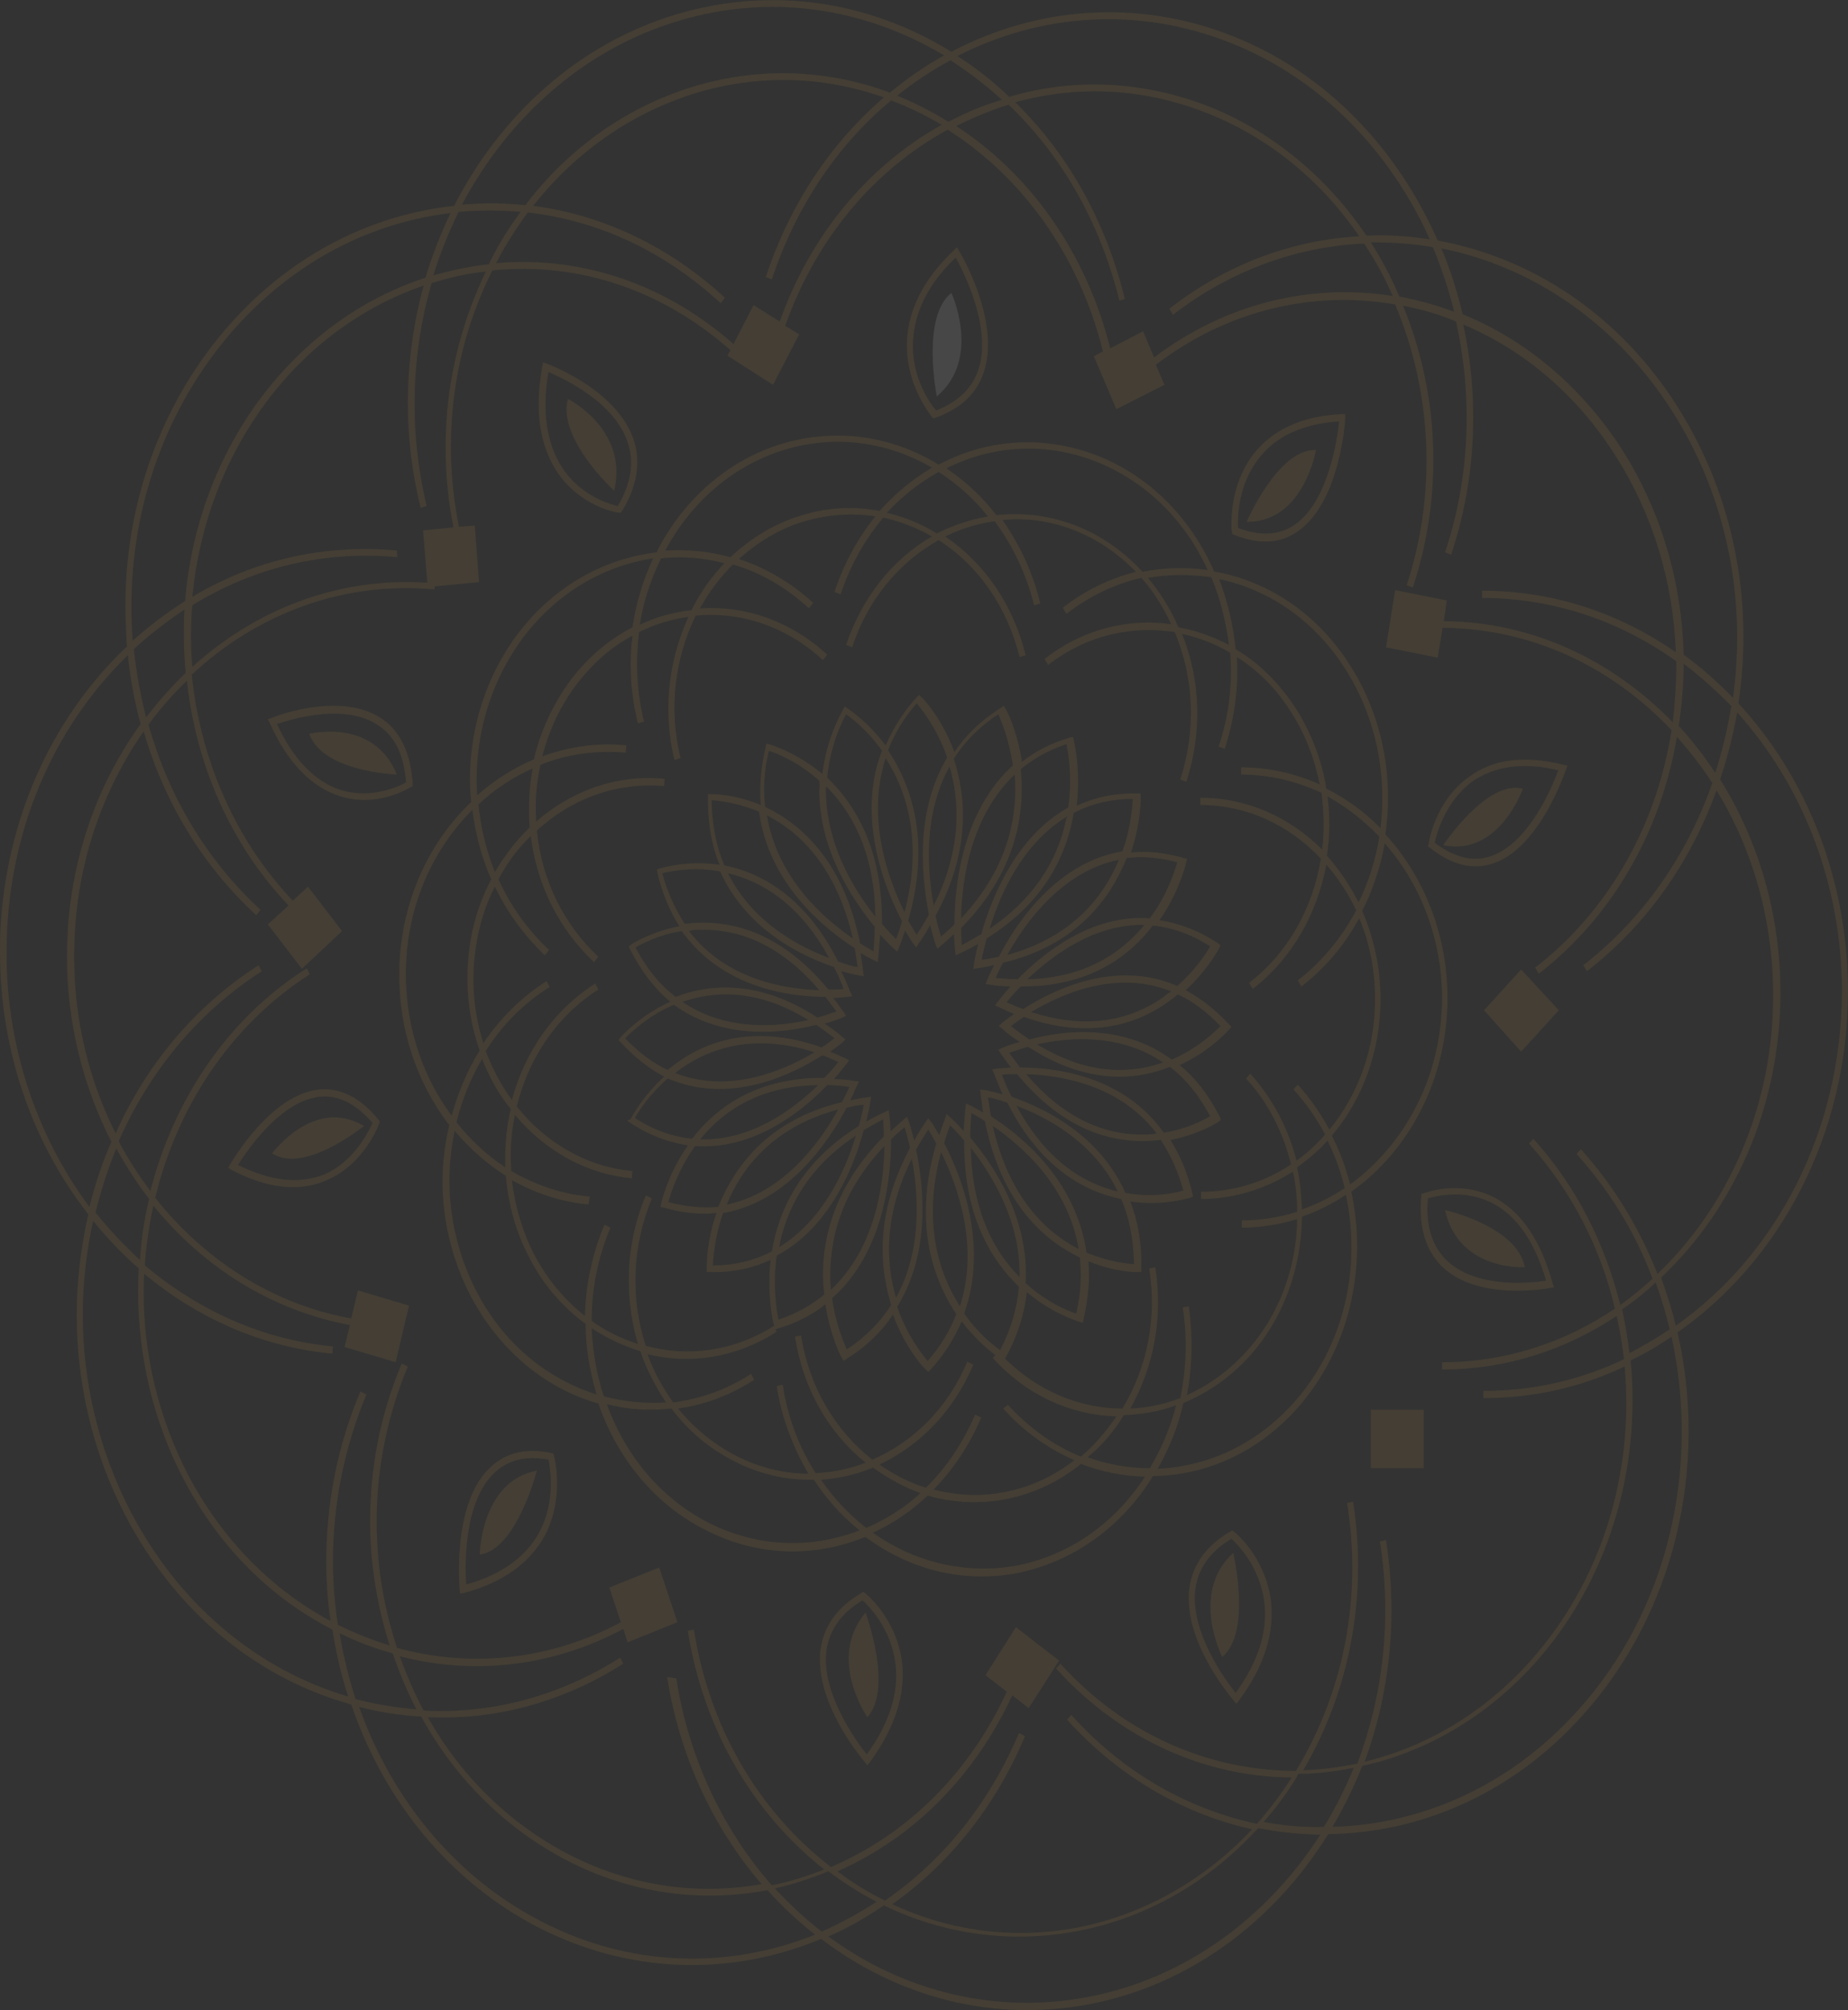 <?xml version="1.0" encoding="utf-8"?>
<!-- Generator: Adobe Illustrator 25.2.0, SVG Export Plug-In . SVG Version: 6.00 Build 0)  -->
<svg version="1.1" id="Layer_1" xmlns="http://www.w3.org/2000/svg" xmlns:xlink="http://www.w3.org/1999/xlink" x="0px" y="0px"
	 viewBox="0 0 303.6 330.1" style="enable-background:new 0 0 303.6 330.1;" xml:space="preserve">
<rect x="0" y="0" width="303.6" height="330.1" fill="#333333" stroke="none"/>
<style type="text/css">
	.st0{opacity:0.1;}
	.st1{fill:#E3A140;}
	.st2{fill:#FFFFFF;}
</style>
<g class="st0">
	<path class="st1" d="M189.3,242.6c0-0.1,0.1-0.2,0.1-0.2c8.9-0.1,17.3-4,23.6-11c8.7-9.7,11.7-23.3,9-35.7
		c9.5-6.7,15.8-18.5,15.8-31.8c0-10.5-3.9-20-10.2-26.9c1.4-9.7-0.6-19.5-5.7-27.6c-5.2-8.3-13.1-13.8-22.1-15.5c-0.1,0-0.2,0-0.3,0
		c-3.9-8.9-10.6-15.6-19-19c-8.6-3.4-17.9-3-26.1,1.3c-0.1,0-0.2,0.1-0.2,0.1c-7.8-4.8-16.8-6-25.5-3.5c-8.8,2.6-16.2,8.9-20.7,17.6
		c0,0.1-0.1,0.2-0.1,0.3c-8.5,1-16.7,5.4-22.7,13.2c-5.4,7.1-8,15.7-8,24.2c0,1.2,0.1,2.4,0.2,3.6c-6.8,6.5-10.9,15.4-11.7,25.2
		c-0.1,1.1-0.1,2.2-0.1,3.4c0,8.8,2.8,17.3,8,24.2c0.1,0.1,0.1,0.1,0.2,0.2c-0.7,3.1-1.1,6.2-1.1,9.3c0,6.5,1.6,13,4.6,18.8
		c4.6,8.7,11.9,15,20.7,17.6c0.1,0,0.2,0,0.3,0.1c3.2,9.2,9.4,16.6,17.5,20.7c8.3,4.3,17.5,4.7,26.1,1.3c0.1,0,0.2-0.1,0.3-0.1
		c7.1,5.3,16,7.7,25.1,5.9C176.3,256.4,184.1,250.9,189.3,242.6z M164.8,231.3c3.4,3.8,7.4,6.6,11.7,8.5c-3.4,2.6-7.2,4.4-11.4,5.2
		c-3.9,0.8-7.9,0.6-11.7-0.4c3.2-3.3,5.9-7.3,7.8-11.8l-1-0.5c-2,4.6-4.7,8.7-8.1,12c-2.6-0.8-5.2-2.1-7.6-3.8
		c6.8-3.2,12.3-9,15.4-16.4l-1-0.5c-3.2,7.7-8.9,13.2-15.6,16.1c-6.2-4.9-10.4-12.1-11.7-20.4l-1,0.2c1.3,8.4,5.4,15.7,11.6,20.7
		c-2.6,1-5.4,1.6-8.2,1.7c-2.7-4.2-4.6-9.1-5.4-14.5l-1,0.2c0.8,5.3,2.7,10.1,5.2,14.4c-4,0-8.1-1-12-3c-3.6-1.9-6.8-4.5-9.4-7.7
		c4.4-0.6,8.6-2.2,12.5-4.7l-0.5-1c-4,2.6-8.3,4.1-12.8,4.7c-1.7-2.4-3.2-5-4.2-7.9c7,1.7,14.5,0.6,21.2-3.7l-0.2-0.4l0.3-0.1
		c3.1-0.9,5.8-2.3,7.9-4c0.8,5.2,2.6,8.7,2.7,8.8l0.3,0.5l0.4-0.3c3.4-2.1,5.9-4.6,7.7-7.3c2.1,5.7,5.3,9,5.4,9l0.4,0.4l0.4-0.4
		c2.3-2.5,3.9-5.2,5.1-7.9c2.2,2.9,4.4,4.7,5.5,5.5l-0.4,0.5c5.6,6.2,12.9,9.4,20.3,9.6c-1.7,2.5-3.6,4.7-5.8,6.6
		c-4.5-1.8-8.5-4.7-12-8.5L164.8,231.3z M151.2,245.2c-2.6,2.4-5.6,4.3-8.9,5.7c-2.8-2.2-5.3-4.8-7.4-7.9c2.8-0.2,5.6-0.8,8.3-1.9
		c0.1,0,0.1-0.1,0.2-0.1C145.9,242.8,148.5,244.2,151.2,245.2z M99.2,229.3c-1.2-3.6-1.8-7.3-2-11.2c2.5,1.7,5.2,2.9,8,3.8
		c1,3,2.5,5.8,4.2,8.4C106,230.5,102.6,230.2,99.2,229.3z M96.9,196.5c-4.6-0.4-8.9-1.9-12.9-4.2c0-0.7-0.1-1.4-0.1-2.2
		c0-2.4,0.2-4.7,0.7-7c4.9,5.8,11.6,9.7,19.2,10.4l0.1-1.2c-7.6-0.7-14.3-4.7-19-10.6c1.9-7.8,6.5-14.8,13.4-19.2l-0.5-1
		c-6.9,4.4-11.6,11.3-13.7,19.1c-1.8-2.4-3.2-5.1-4.3-8c2.7-4.3,6.3-7.9,10.5-10.5l-0.5-1c-4.1,2.6-7.6,6.1-10.4,10.2
		c-1.3-4.2-1.9-8.7-1.5-13.4c0.4-4.5,1.5-8.6,3.4-12.3c2,4.2,4.8,8,8.2,11.3l0.7-0.9c-3.5-3.3-6.3-7.2-8.3-11.6
		c1.4-2.7,3.2-5.1,5.3-7.1c1,8.1,4.7,15.4,10.4,20.7l0.7-0.9c-5.7-5.3-9.3-12.6-10.1-20.7c5.6-5.2,13.1-8,20.9-7.3l0.1-1.2
		c-7.9-0.8-15.4,2-21.1,7c-0.2-3.2,0-6.3,0.7-9.3c4.4-1.8,9.2-2.4,14-2l0.1-1.2c-4.7-0.5-9.4,0.2-13.8,1.8c1.1-4.3,3-8.4,5.7-11.9
		c2.6-3.4,5.7-6.1,9.1-7.9c-0.2,1.5-0.3,3.1-0.3,4.6c0,3.3,0.4,6.6,1.2,9.8l1-0.3c-1.2-4.9-1.4-9.9-0.8-14.7
		c2.6-1.3,5.3-2.1,8.1-2.5c-2.1,4.6-3.3,9.7-3.3,15c0,2.8,0.3,5.7,1,8.5l1-0.3c-2-8.2-0.9-16.5,2.5-23.4c7.3-0.7,14.8,1.7,20.9,7.3
		l0.7-0.9c-6.1-5.6-13.6-8.1-20.9-7.6c1.5-2.7,3.3-5.1,5.4-7.2c4.5,1.3,8.7,3.7,12.5,7.2l0.7-0.9c-3.7-3.4-7.9-5.8-12.2-7.2
		c3.1-2.8,6.7-5,10.8-6.2c3.8-1.1,7.7-1.4,11.6-0.8c-2.9,3.6-5.2,7.8-6.7,12.4l1,0.4c1.6-4.8,4-9,7-12.6c2.7,0.6,5.4,1.6,8,3.1
		c-6.6,3.8-11.5,10.1-14.1,17.8l1,0.4c2.5-7.7,7.6-13.9,14.2-17.6c6.6,4.2,11.3,11.1,13.3,19.2l1-0.3c-2-8.2-6.7-15.1-13.2-19.5
		c2.6-1.3,5.3-2.1,8.1-2.5c3,4,5.2,8.7,6.5,13.8l1-0.3c-1.2-5.1-3.4-9.7-6.2-13.7c4.1-0.4,8.2,0.2,12.1,1.8c3.7,1.5,7,3.8,9.8,6.7
		c-4.3,1.1-8.3,3-12,5.9l0.6,1c3.8-2.9,7.9-4.9,12.3-5.9c2,2.2,3.6,4.8,4.9,7.6c-7.1-1-14.5,0.8-20.8,5.7l0.6,1
		c6.3-4.9,13.7-6.5,20.8-5.4c3.2,7.7,3.5,16.2,0.9,24.2l1,0.4c2.6-8,2.4-16.6-0.7-24.3c2.7,0.6,5.4,1.6,7.9,3.1
		c0.4,5.2-0.2,10.4-1.9,15.4l1,0.4c1.6-4.9,2.3-10.1,2-15.1c3.5,2.2,6.6,5.3,9,9.2c2.3,3.6,3.8,7.6,4.6,11.7
		c-4-1.8-8.4-2.8-12.9-2.8v1.2c4.7,0,9.1,1.1,13.2,3c0.4,3.1,0.5,6.2,0.1,9.3c-5.3-5.3-12.3-8.5-20-8.5v1.2c7.7,0,14.6,3.3,19.8,8.8
		c-1.3,8-5.3,15.4-11.8,20.4l0.6,1c6.5-5,10.6-12.4,12.1-20.4c1.9,2.2,3.6,4.7,4.9,7.5c-2.4,4.5-5.6,8.4-9.6,11.5l0.6,1
		c3.9-3,7.1-6.8,9.5-11.2c1.7,4,2.6,8.5,2.6,13.3c0,8.2-2.8,15.7-7.5,21.4c-1.4-2.6-3.1-5.1-5.2-7.4l-0.7,0.8
		c2.1,2.3,3.8,4.8,5.2,7.4c-1.4,1.6-3,3.1-4.7,4.3c-1.3-5.2-3.9-10.2-7.6-14.3l-0.7,0.8c3.7,4,6.1,8.9,7.4,14.1
		c-4.3,2.9-9.4,4.5-14.8,4.5v1.2c5.5,0,10.7-1.7,15.1-4.5c0.5,2.2,0.7,4.4,0.7,6.6c-2.9,0.9-5.9,1.4-9.1,1.4v1.2
		c3.1,0,6.2-0.5,9.1-1.4c-0.1,7.9-2.9,15.8-8.4,21.8c-2.9,3.2-6.2,5.5-9.7,7.1c0.9-4.7,1-9.7,0.3-14.6l-1,0.2
		c0.8,5,0.6,10.1-0.4,14.9c-2.7,1-5.4,1.6-8.2,1.7c3.9-6.9,5.4-15.1,4.1-23.2l-1,0.2c1.3,8.1-0.3,16.2-4.4,23
		c-6.9,0-13.8-2.8-19.3-8.2l0.2-0.3c2-3.7,3-7.2,3.4-10.6c4.4,3.7,8.6,4.8,8.7,4.9l0.5,0.1l0.1-0.5c0.8-3.5,1.1-6.7,0.8-9.6
		c4.5,1.9,8.1,1.8,8.2,1.8l0.5,0l0-0.6c0.1-4.3-0.6-7.9-1.8-11c5.5,0.8,9.7-0.6,9.8-0.6l0.5-0.2l-0.1-0.5c-0.8-3.5-2.1-6.4-3.6-8.8
		c4.7-0.9,7.8-2.9,7.9-3l0.4-0.3l-0.2-0.5c-1.9-3.7-4.1-6.5-6.6-8.5c5.1-2.3,8.1-5.8,8.2-5.9l0.3-0.4l-0.4-0.4
		c-2.3-2.5-4.7-4.3-7.1-5.6c3.7-3.4,5.5-6.9,5.5-6.9l0.2-0.5l-0.4-0.3c-3.3-2.2-6.5-3.3-9.6-3.8c3.4-4.9,4.4-9.5,4.4-9.6l0.1-0.5
		l-0.5-0.1c-3.1-0.9-6-1.2-8.7-0.9c1.7-5,1.6-9,1.6-9.1l0-0.6l-0.5,0c-3.9-0.1-7.2,0.7-10,2c0.7-6.1-0.5-10.7-0.5-10.8l-0.1-0.5
		l-0.5,0.1c-3.1,0.9-5.8,2.3-7.9,4c-0.8-5.2-2.6-8.7-2.7-8.7l-0.3-0.5l-0.4,0.3c-3.4,2.1-5.9,4.6-7.7,7.3c-2.1-5.7-5.3-9-5.4-9
		l-0.4-0.4l-0.4,0.4c-2.3,2.5-3.9,5.2-5.1,7.9c-3.1-4.1-6.2-6-6.3-6.1l-0.4-0.3l-0.3,0.5c-2,3.7-3,7.2-3.4,10.6
		c-4.4-3.7-8.6-4.8-8.7-4.9l-0.5-0.1l-0.1,0.5c-0.6,2.6-0.9,5-0.9,7.3c0,0.8,0,1.5,0.1,2.3c-4.5-1.9-8.1-1.8-8.2-1.8l-0.5,0l0,0.6
		c0,0.2,0,0.4,0,0.5c0,4,0.7,7.5,1.9,10.5c-5.5-0.8-9.7,0.6-9.8,0.6l-0.5,0.2l0.1,0.5c0.8,3.5,2.1,6.4,3.6,8.8
		c-4.7,0.9-7.8,2.9-7.9,3l-0.4,0.3l0.2,0.5c1.9,3.7,4.1,6.5,6.6,8.6c-5.1,2.3-8.1,5.8-8.2,5.9l-0.3,0.4l0.4,0.4
		c2.3,2.5,4.7,4.3,7.1,5.6c-3.7,3.4-5.5,6.9-5.5,7L103,184l0.4,0.3c3.3,2.2,6.5,3.3,9.6,3.8c-3.4,4.9-4.4,9.5-4.4,9.6l-0.1,0.5
		l0.5,0.1c3.1,0.9,6,1.2,8.7,0.9c-1.6,4.6-1.6,8.4-1.6,9c0,0,0,0.1,0,0.1l0,0.6l0.5,0c3.9,0.1,7.2-0.7,10-2
		c-0.2,1.4-0.2,2.7-0.2,3.9c0,3.8,0.6,6.4,0.8,6.9c-6.6,4.2-14.2,5.2-21.1,3.3c-2.6-7.9-2.2-16.5,1-24.2l-1-0.5
		c-1.9,4.5-2.8,9.2-2.8,13.9c0,3.6,0.5,7.1,1.5,10.5c-2.7-0.9-5.3-2.1-7.6-3.8c0-5.1,1-10.4,3.1-15.3l-1-0.5c-2,4.8-3.1,9.9-3.2,15
		c-3.3-2.6-6.1-5.9-8.3-10c-2-3.9-3.2-8.1-3.7-12.3c3.9,2.2,8.2,3.6,12.6,4L96.9,196.5z M75,184.3c0.9-3.8,2.4-7.3,4.2-10.4
		c1.2,3,2.7,5.8,4.7,8.2c-0.6,2.6-0.9,5.3-0.9,8.1c0,0.5,0,1,0,1.5C80,189.7,77.3,187.2,75,184.3z M78.6,132.1
		c2.7-2.5,5.7-4.5,8.9-5.9c-0.4,2.2-0.6,4.4-0.6,6.6c0,1,0,1.9,0.1,2.9c0,0.1,0,0.1,0,0.2c-2.2,2.1-4.1,4.6-5.7,7.3
		C79.9,139.7,79,136,78.6,132.1z M119,92.5c-2.1,2.2-4,4.8-5.4,7.7c-2.9,0.3-5.8,1.1-8.5,2.4c0.6-3.8,1.8-7.4,3.5-10.9
		C112.1,91.3,115.6,91.6,119,92.5z M145.7,84.2c2.5-2.7,5.3-4.9,8.5-6.7c3.1,2,5.8,4.4,8.1,7.3c-2.8,0.5-5.6,1.4-8.2,2.7
		c-0.1,0-0.1,0.1-0.2,0.1C151.4,86,148.6,84.9,145.7,84.2z M193.6,103c-1.3-3-3-5.7-5-8.1c3.4-0.6,6.9-0.6,10.4-0.1
		c1.5,3.6,2.4,7.3,2.9,11.1C199.2,104.5,196.4,103.5,193.6,103z M226.6,137.4c-0.6,3.8-1.8,7.5-3.4,10.8c-1.4-2.8-3.2-5.4-5.2-7.7
		c0.5-3.2,0.5-6.5,0.1-9.7C221.2,132.5,224.1,134.8,226.6,137.4z M218.1,187.3c1.2,2.5,2.2,5.1,2.8,7.8c-2.2,1.5-4.5,2.6-7,3.5
		c-0.1-2.3-0.3-4.6-0.8-6.9C214.9,190.4,216.6,189,218.1,187.3z M109.8,197.4c0.4-1.4,1.6-5.3,4.4-9.2c9.6,0.7,17.6-5.7,21.7-10
		c1.2,0,2.4,0.1,3.6,0.3c-0.2,0.6-0.6,1.4-1.2,2.5c-12.2,2.9-17.7,10.7-20.3,17.2C115.6,198.4,112.8,198.2,109.8,197.4z
		 M118.3,143.1c4.3,9.5,13.3,13.9,18.7,15.7c0.6,1.1,1.1,2.3,1.6,3.6c-0.6,0.1-1.4,0.1-2.5,0.1c-8.4-10.2-17.2-11.6-23.6-10.8
		c-1.5-2.3-2.8-5-3.7-8.3C110.1,143.1,113.8,142.3,118.3,143.1z M193.4,141.6c-0.4,1.4-1.6,5.3-4.5,9.2c-9.6-0.7-17.5,5.7-21.7,10
		c-1.2,0-2.4-0.1-3.6-0.2c0.2-0.6,0.6-1.4,1.2-2.5c12.2-2.9,17.7-10.7,20.3-17.2C187.6,140.6,190.4,140.8,193.4,141.6z M184.9,195.9
		c-4.3-9.6-13.3-13.9-18.7-15.8c-0.6-1.1-1.1-2.3-1.6-3.6c0.6-0.1,1.4-0.1,2.5-0.1c8.4,10.2,17.2,11.6,23.6,10.8
		c1.5,2.3,2.8,5,3.7,8.3C193.1,195.9,189.4,196.7,184.9,195.9z M159.4,186.8c0-1.3,0.1-2.6,0.2-4c0.5,0.3,1.3,0.7,2.2,1.3
		c2.7,13.5,9.7,19.6,15.6,22.4c0.3,2.8,0.2,5.9-0.6,9.2c-1.3-0.4-4.8-1.8-8.3-5C169.1,200.1,163.3,191.4,159.4,186.8z M167.5,209.7
		c-4.1-4.1-7.8-10.7-8-21.2C163,193,167.7,200.6,167.5,209.7z M155.3,183.6c-0.4,1-0.7,1.9-1,2.8c-0.8-1.4-1.3-2.2-1.4-2.2l-0.4-0.6
		l-0.4,0.6c-0.7,1-1.4,2.1-1.9,3.1c-0.5-2-0.9-3.2-0.9-3.2l-0.3-0.7l-0.6,0.5c-0.7,0.6-1.5,1.3-2.1,1.9c0-1.6-0.2-2.6-0.2-2.7
		l-0.1-0.8l-0.6,0.3c-1.1,0.5-2.1,1-3.1,1.6c0.5-2,0.7-3.3,0.7-3.3l0.1-0.8l-0.7,0.1c-0.9,0.1-1.8,0.3-2.7,0.5
		c0.7-1.4,1-2.4,1.1-2.4l0.3-0.7l-0.7-0.1c-1.2-0.2-2.3-0.3-3.4-0.3c1.3-1.4,2-2.5,2.1-2.5l0.4-0.6l-0.6-0.3
		c-0.9-0.4-1.7-0.8-2.5-1.1c1.3-0.9,2-1.5,2-1.5l0.5-0.5l-0.6-0.5c-0.9-0.8-1.9-1.5-2.8-2.1c1.8-0.5,2.9-1,2.9-1l0.6-0.3l-0.4-0.6
		c-0.6-0.8-1.1-1.6-1.7-2.3c1.5-0.1,2.4-0.2,2.4-0.2l0.7-0.1l-0.3-0.7c-0.5-1.2-0.9-2.3-1.5-3.4c1.8,0.5,3,0.7,3,0.7l0.7,0.1
		l-0.1-0.8c-0.1-1-0.3-2-0.4-3c1.3,0.8,2.2,1.2,2.2,1.2l0.6,0.3l0.1-0.8c0.1-1.3,0.2-2.5,0.3-3.7c1.3,1.4,2.2,2.3,2.3,2.3l0.5,0.5
		l0.3-0.7c0.4-1,0.7-1.9,1-2.8c0.8,1.4,1.3,2.2,1.4,2.2l0.4,0.6l0.4-0.6c0.7-1,1.4-2.1,1.9-3.1c0.5,2,0.9,3.2,0.9,3.2l0.3,0.7
		l0.6-0.5c0.7-0.6,1.5-1.3,2.1-1.9c0.1,1.6,0.2,2.6,0.2,2.7l0.1,0.8l0.6-0.3c1.1-0.5,2.1-1,3.1-1.6c-0.5,2-0.7,3.3-0.7,3.3l-0.1,0.8
		l0.7-0.1c0.9-0.1,1.8-0.3,2.7-0.5c-0.7,1.4-1.1,2.4-1.1,2.4l-0.3,0.7l0.7,0.1c1.2,0.2,2.3,0.3,3.4,0.3c-1.3,1.4-2,2.5-2.1,2.5
		l-0.4,0.6l0.6,0.3c0.9,0.4,1.7,0.8,2.5,1.1c-1.3,0.9-2,1.5-2,1.5l-0.5,0.5l0.6,0.5c0.9,0.8,1.9,1.5,2.8,2.1c-1.8,0.5-2.9,1-2.9,1
		l-0.6,0.3l0.4,0.6c0.6,0.8,1.1,1.6,1.7,2.3c-1.5,0.1-2.4,0.2-2.4,0.2l-0.7,0.1l0.3,0.7c0.5,1.2,0.9,2.3,1.4,3.4
		c-1.8-0.5-2.9-0.7-3-0.7l-0.7-0.1l0.1,0.8c0.1,1,0.3,2,0.4,3c-1.3-0.8-2.1-1.2-2.2-1.2l-0.6-0.3l-0.1,0.8c-0.1,1.3-0.2,2.5-0.3,3.7
		c-1.3-1.4-2.2-2.3-2.3-2.3l-0.5-0.5L155.3,183.6z M163.1,184.9c4.8,3.3,12.4,9.9,14.1,20.2C171.9,202.4,165.8,196.7,163.1,184.9z
		 M162.8,183.3c-0.2-1-0.3-2-0.5-3.1c0.7,0.1,1.8,0.4,3.2,0.9c5.4,10.7,12.7,14.6,18.7,15.8c1.3,3,2,6.5,2.1,10.7
		c-1.2-0.1-4.2-0.4-7.8-1.9C176.8,193.8,167.8,186.5,162.8,183.3z M183.4,195.6c-6.8-1.7-12.3-6.4-16.4-14c5.1,1.9,12.7,6,16.6,14
		C183.5,195.6,183.5,195.6,183.4,195.6z M188.2,186.3c-7.2,0.2-13.8-3.1-19.6-9.9c5.7,0.2,15.3,1.7,21.4,9.7
		C189.4,186.3,188.8,186.3,188.2,186.3z M167.6,175.3c-0.6-0.8-1.2-1.6-1.8-2.4c0.6-0.2,1.7-0.6,3.1-1c9.5,6.2,17.6,5.6,23.3,3.3
		c2.5,1.9,4.7,4.5,6.6,8.1c-1,0.6-3.8,2.1-7.6,2.7C184.5,176.6,173.4,175.3,167.6,175.3z M191,174.5c-6.7,2.3-13.6,1.3-20.6-3
		c5.3-1.2,13.7-1.8,20.7,3C191.1,174.5,191,174.5,191,174.5z M169.1,170.7c-1-0.7-2-1.4-3-2.2c0.5-0.4,1.2-0.9,2.1-1.5
		c11.9,4.2,20.2,0.6,25.3-3.7c2.4,1.1,4.7,2.8,7,5.2c-1,1-3.8,3.7-8,5.5C184.4,168,174.6,169.2,169.1,170.7z M190.9,163.9
		c-6.2,4.2-13.4,4.9-21.5,2.3c5-3,14-7,23-3.4C191.9,163.1,191.4,163.5,190.9,163.9z M168.1,165.7c-0.9-0.3-1.8-0.7-2.7-1.1
		c0.4-0.6,1.2-1.5,2.3-2.6c11.1,0.1,17.8-4.9,21.7-10c3,0.3,6.1,1.3,9.4,3.4c-0.6,1.1-2.4,3.9-5.4,6.5
		C183.3,157.5,173.1,162.5,168.1,165.7z M168.8,160.8c4.1-3.9,11-9.1,19.2-8.9C184.3,156.4,178.3,160.6,168.8,160.8z M165.5,156.8
		c3-5.4,9-13.7,18.3-15.6C181.4,147.1,176.2,153.9,165.5,156.8z M164.1,157.1c-0.9,0.2-1.8,0.4-2.8,0.5c0.1-0.7,0.4-2,0.8-3.5
		c9.7-6,13.2-14,14.3-20.6c2.7-1.4,5.9-2.3,9.7-2.3c-0.1,1.3-0.3,4.7-1.7,8.6C173.6,141.6,167,151.5,164.1,157.1z M175.2,134.3
		c-1.5,7.5-5.8,13.6-12.6,18.2c1.7-5.7,5.4-14,12.7-18.4C175.3,134.2,175.3,134.3,175.2,134.3z M161.2,153.4c-1,0.6-2.1,1.2-3.2,1.8
		c0-0.6-0.1-1.6-0.1-2.8c9.2-9.3,10.5-19,9.8-26.1c2.1-1.7,4.5-3.1,7.5-4.1c0.3,1.4,1,5.5,0.3,10.4
		C166.9,137.4,162.9,147.4,161.2,153.4z M157.9,150.8c0.1-6.3,1.6-16.8,8.8-23.6C167.2,133.6,165.9,142.3,157.9,150.8z M156.8,151.8
		c-0.7,0.7-1.4,1.3-2.2,2c-0.2-0.7-0.6-1.9-0.9-3.4c5.7-10.5,5.1-19.4,3-25.8c1.7-2.7,4.1-5.2,7.3-7.3c0.5,1.1,1.8,4.2,2.4,8.4
		C158.1,133.2,156.8,145.4,156.8,151.8z M153.4,148.7c-1.1-5.9-1.7-15.1,2.6-22.8C157.7,131.6,158,139.5,153.4,148.7z M151.6,140.4
		c0,3.8,0.5,7.2,1,9.8c-0.6,1.1-1.3,2.2-2,3.3c-0.3-0.5-0.8-1.3-1.4-2.3c3.8-13.1,0.5-22.3-3.3-28c1-2.6,2.5-5.2,4.7-7.7
		c0.9,1.1,3.4,4.2,5,8.9C152.5,129.6,151.6,135.3,151.6,140.4z M148.6,149.8c-2.7-5.5-6.3-15.4-3.1-25.3
		C148.9,129.8,151.7,138.1,148.6,149.8z M143.2,132.7c0,7.7,2.9,14.6,5,18.6c-0.3,1-0.6,1.9-1,2.9c-0.5-0.5-1.3-1.3-2.3-2.5
		c0.1-12.3-4.4-19.6-9-24c0.3-3.3,1.2-6.8,3.1-10.4c1,0.7,3.5,2.6,5.9,6C143.6,126.5,143.2,129.7,143.2,132.7z M135.9,129.3
		c5.1,5.2,7.8,12.3,7.9,21.2c-3.6-4.5-8.3-12.2-8.1-21.3C135.8,129.2,135.8,129.3,135.9,129.3z M134.6,129.8c0,9.9,5.5,18,9.1,22.4
		c0,1.3-0.1,2.6-0.2,4c-0.5-0.3-1.3-0.7-2.2-1.3c-2.7-13.5-9.7-19.6-15.6-22.4c-0.3-2.8-0.2-5.9,0.6-9.2c1.3,0.4,4.8,1.8,8.3,4.9
		C134.7,128.8,134.6,129.3,134.6,129.8z M140.1,154.1c-4.8-3.3-12.4-9.9-14.1-20.2C131.3,136.6,137.4,142.3,140.1,154.1z
		 M140.4,155.7c0.2,1,0.3,2,0.5,3.1c-0.7-0.1-1.8-0.4-3.2-0.9c-5.4-10.7-12.7-14.6-18.7-15.8c-1.3-3-2-6.5-2.1-10.7
		c1.2,0.1,4.2,0.4,7.8,1.9C126.3,145.1,135.3,152.4,140.4,155.7z M136.2,157.3c-5.1-1.9-12.6-5.9-16.6-13.9
		C125,144.7,131.3,148.3,136.2,157.3z M115,152.7c7.2-0.2,13.8,3.1,19.6,9.9c-5.7-0.2-15.3-1.7-21.4-9.7
		C113.8,152.7,114.4,152.7,115,152.7z M135.6,163.7c0.6,0.8,1.2,1.6,1.8,2.4c-0.6,0.2-1.7,0.6-3.1,1c-9.5-6.2-17.6-5.6-23.3-3.4
		c-2.5-1.9-4.7-4.5-6.6-8.1c1-0.6,3.8-2.1,7.6-2.7C118.7,162.3,129.8,163.7,135.6,163.7z M112.2,164.5c6.7-2.3,13.6-1.3,20.6,3
		c-5.3,1.2-13.7,1.8-20.7-3C112.1,164.5,112.1,164.5,112.2,164.5z M134.1,168.3c1,0.7,2,1.4,3,2.2c-0.5,0.4-1.2,0.9-2.1,1.5
		c-11.9-4.2-20.2-0.6-25.3,3.7c-2.4-1.1-4.7-2.8-7-5.2c1-1,3.8-3.7,8-5.5C118.8,170.9,128.6,169.7,134.1,168.3z M133.8,172.8
		c-5,3-14,6.9-22.9,3.4C115.7,172.5,123.2,169.4,133.8,172.8z M135.1,173.3c0.9,0.3,1.7,0.7,2.6,1.1c-0.4,0.6-1.2,1.5-2.3,2.6
		c-11.1-0.1-17.8,4.9-21.7,10c-3-0.3-6.1-1.3-9.4-3.4c0.6-1.1,2.4-3.9,5.4-6.5C119.9,181.5,130.1,176.5,135.1,173.3z M115.2,186.9
		c4.7-5.7,11.2-8.6,19.2-8.7c-4.1,4-11,9.1-19.3,8.9C115.1,187,115.2,186.9,115.2,186.9z M137.7,182.2c-3,5.4-9,13.7-18.3,15.6
		C121.8,191.9,126.9,185.1,137.7,182.2z M139.1,181.9c0.9-0.2,1.8-0.4,2.8-0.5c-0.1,0.7-0.4,2-0.8,3.5c-9.7,6-13.2,14-14.3,20.6
		c-2.7,1.4-5.9,2.3-9.7,2.3c0.1-1.3,0.3-4.7,1.7-8.6C129.5,197.4,136.2,187.4,139.1,181.9z M140.6,186.5
		c-1.7,5.7-5.4,13.9-12.6,18.3C129.1,198.9,132.4,191.9,140.6,186.5z M141.9,185.6c1-0.6,2.1-1.2,3.2-1.8c0,0.6,0.1,1.6,0.1,2.8
		c-7.8,7.9-10,16.1-10,22.6c0,1.2,0.1,2.3,0.2,3.4c-2.1,1.7-4.5,3.1-7.5,4.1c-0.3-1.4-1-5.5-0.3-10.5
		C136.3,201.6,140.3,191.6,141.9,185.6z M145.3,188.2c-0.1,6.3-1.5,16.8-8.8,23.6C136,205.3,137.3,196.6,145.3,188.2z M146.4,187.1
		c0.7-0.7,1.4-1.3,2.2-2c0.2,0.7,0.6,1.9,0.9,3.4c-3.3,6.2-4.5,11.8-4.5,16.6c0,3.5,0.6,6.5,1.4,9.2c-1.7,2.7-4.1,5.2-7.3,7.3
		c-0.5-1.2-1.8-4.2-2.4-8.4C145.1,205.8,146.4,193.6,146.4,187.1z M149.8,190.3c1.1,5.9,1.7,15.1-2.6,22.8
		C145.5,207.3,145.2,199.5,149.8,190.3z M150.5,188.8c0.6-1.1,1.3-2.2,2-3.3c0.3,0.5,0.8,1.3,1.3,2.3c-1.2,4.1-1.7,7.8-1.7,11.2
		c0,7.3,2.4,12.9,5,16.8c-1,2.6-2.5,5.2-4.7,7.7c-0.9-1.1-3.4-4.2-5-8.9C152.9,205.7,151.8,194.9,150.5,188.8z M154.6,189.2
		c2.7,5.5,6.3,15.4,3.1,25.3C154.3,209.2,151.5,200.9,154.6,189.2z M155.1,187.7c0.3-1,0.6-1.9,1-2.9c0.5,0.5,1.3,1.3,2.3,2.5
		c0,0.2,0,0.3,0,0.5c0,12,4.5,19.2,9,23.5c-0.3,3.3-1.2,6.8-3.1,10.4c-1-0.7-3.5-2.6-5.9-6C162.4,204.5,158,193.2,155.1,187.7z
		 M184.5,232.6c0-0.1,0.1-0.1,0.1-0.2c2.9-0.1,5.8-0.6,8.6-1.6c-0.9,3.6-2.4,7.1-4.3,10.3c-3.5,0-6.9-0.6-10.2-1.8
		C180.9,237.5,182.9,235.2,184.5,232.6z M212.4,230.5c-6,6.6-13.8,10.3-22.2,10.7c1.9-3.4,3.4-7,4.2-10.8c3.9-1.6,7.6-4.1,10.8-7.6
		c5.7-6.3,8.6-14.6,8.7-23c2.6-0.9,5-2.1,7.2-3.6C223.7,208.2,220.8,221.2,212.4,230.5z M221.8,194.5c-0.7-2.8-1.7-5.5-3-8
		c5-5.9,8-13.8,8-22.4c0-5.2-1.1-10.1-3-14.5c1.7-3.4,3-7.2,3.7-11.1c5.8,6.6,9.4,15.6,9.4,25.4
		C236.9,176.6,230.9,187.9,221.8,194.5z M221.1,110c4.8,7.6,6.8,16.8,5.7,26c-2.6-2.7-5.7-4.9-8.9-6.5c-0.7-4.5-2.4-9-4.9-13
		c-2.7-4.2-6.1-7.6-10-9.9c-0.4-3.9-1.3-7.8-2.7-11.5C208.8,96.9,216.2,102.2,221.1,110z M180.3,75.9c7.9,3.2,14.3,9.4,18.1,17.7
		c-3.6-0.5-7.2-0.4-10.7,0.3c-3-3.3-6.6-5.8-10.7-7.5c-4.3-1.7-8.8-2.3-13.3-1.8c-2.3-3-5.1-5.6-8.2-7.7
		C163.3,73,172.1,72.6,180.3,75.9z M129.1,73.8c8.1-2.4,16.6-1.3,24,3c-3.2,1.9-6.1,4.3-8.6,7.1c-4.2-0.8-8.5-0.6-12.7,0.7
		c-4.5,1.3-8.5,3.8-11.8,6.9c-3.5-1-7.1-1.3-10.7-1.1C113.7,82.2,120.7,76.3,129.1,73.8z M86.1,104.5c5.6-7.3,13.2-11.6,21.2-12.8
		c-1.7,3.6-2.8,7.4-3.4,11.3c-3.8,2-7.2,4.8-10.1,8.6c-2.9,3.9-5,8.4-6.1,13.1c-3.3,1.4-6.5,3.4-9.3,5.9
		C77.8,121.2,80.5,111.9,86.1,104.5z M66.8,156.9c0.7-9.3,4.6-17.7,10.8-23.9c0.5,3.9,1.5,7.8,3.1,11.4c-2.1,4-3.5,8.6-3.8,13.5
		c-0.1,1-0.1,1.9-0.1,2.9c0,4.1,0.7,8.1,2,11.7c-2,3.2-3.5,6.8-4.6,10.7C68.7,175.8,66.1,166.5,66.8,156.9z M78.3,212.1
		c-4.2-8.1-5.5-17.4-3.6-26.4c2.5,3,5.3,5.4,8.4,7.4c0.4,4.6,1.6,9.2,3.9,13.5c2.3,4.5,5.5,8.1,9.2,10.8c0,3.9,0.7,7.8,1.8,11.6
		C89.6,226.3,82.6,220.4,78.3,212.1z M116.3,250c-7.9-4.1-13.6-11.1-16.6-19.4c3.5,0.9,7.1,1.1,10.6,0.7c2.7,3.6,6.1,6.5,10.2,8.6
		c4.2,2.2,8.7,3.2,13.2,3.1c2.1,3.2,4.6,6,7.5,8.3C133,254.5,124.1,254,116.3,250z M143.4,251.7c3.3-1.5,6.4-3.6,9-6.1
		c4.1,1.2,8.5,1.4,12.8,0.6c4.6-0.9,8.8-2.9,12.4-5.8c3.3,1.3,6.9,2,10.5,2.1c-5.1,7.8-12.5,12.9-21.1,14.6
		C158.5,258.6,150.2,256.5,143.4,251.7z"/>
	<path class="st1" d="M179.1,329.1c16.5-3.2,30.3-13.7,39.1-27.9c15.1-0.2,30.2-6.6,41.7-19.4c15.4-17,20.7-41.1,15.7-63
		c16.8-11.7,28-32.5,28-56c0-18.5-6.9-35.3-18-47.3c2.6-17.2-1-34.5-10-48.7c-9.6-15.2-24-24.5-39.4-27.3
		C229.6,24.5,218,12.1,202.7,6c-15.7-6.3-32.4-4.9-46.4,2.5C142.5,0,126.6-2.2,111.3,2.3c-16.2,4.8-29,16.5-36.7,31.5
		c-15.7,1.7-29.9,10-40,23.3c-9.1,12-14,26.9-14,42.4c0,2,0.1,3.9,0.2,5.9c0,0.2,0,0.5,0.1,0.7C8.9,117.5,1.6,133.2,0.2,150.6
		c-0.2,2-0.2,3.9-0.2,5.8c0,16.3,5.4,31.4,14.5,43c-1.2,5.4-1.9,10.9-1.9,16.5c0,11.2,2.6,22.6,8,33c8,15.3,20.9,26.3,36.4,30.8
		c0.2,0.1,0.4,0.1,0.7,0.2c5.3,15.6,16,29,30.7,36.6c15.2,7.8,31.9,8,46.5,1.9C147.4,327.9,163,332.2,179.1,329.1z M178.9,327.9
		c-15.5,3-30.7-1-42.8-9.9c3.2-1.4,6.2-3.1,9.1-5.1c9.9,4.8,21,6.3,31.9,4.2c11.4-2.2,21.6-8.1,29.6-16.9c3.4,0.7,6.8,1,10.2,1.1
		C208.2,314.8,194.9,324.8,178.9,327.9z M127.3,310.1c2.8-0.6,5.5-1.5,8.3-2.6c0.2-0.1,0.4-0.2,0.5-0.2c2.5,1.9,5.2,3.6,7.9,5
		c-2.9,1.9-5.9,3.5-9,4.9C132.3,315.1,129.7,312.7,127.3,310.1z M109.6,275.4c2.1,13.3,7.7,24.9,15.5,34
		c-10.7,1.9-21.6,0.3-31.7-4.9c-9.6-5-17.6-12.7-23.1-22.5c11.2,0.5,22.2-2.5,32.1-8.8l-0.5-1c-9.9,6.3-21.1,9.3-32.3,8.7
		c-1.5-2.8-2.8-5.8-3.9-8.9c12,3.1,24.9,1.8,36.7-4.5l0.7,2.2l8.2-3.3l-3-9l-8.2,3.3l1.9,5.7c-11.8,6.3-24.8,7.5-36.8,4.2
		c0,0,0-0.1,0-0.1c-5-15.1-4.3-31.5,1.8-46.1l-1-0.5c-3.5,8.3-5.2,17.1-5.2,25.9c0,6.9,1.1,13.7,3.2,20.4c-2.9-0.9-5.7-2-8.5-3.4
		c-0.5-3.4-0.8-6.9-0.8-10.4c0-9.2,1.8-18.5,5.5-27.4l-1-0.5c-3.8,9-5.6,18.5-5.6,27.9c0,3.3,0.2,6.5,0.7,9.8
		c-9.5-5.1-17.7-13.2-23.4-24c-4.9-9.5-7.3-19.8-7.3-30c0-1,0-2,0.1-3c8.7,7.2,19.2,12,30.9,13.1l0.1-1.2
		c-11.7-1.1-22.2-6-30.9-13.3c0.2-3.3,0.7-6.6,1.4-9.8c8.2,10.1,19.4,17.2,32.3,19.6l-0.9,3.6l8.4,2.5l2.2-9.3l-8.4-2.5l-1.1,4.6
		c-12.9-2.3-24.1-9.6-32.2-19.8c3.6-14.9,12.4-28.4,25.4-36.7l-0.5-1c-13.1,8.3-21.9,21.7-25.7,36.6c-1.9-2.6-3.7-5.3-5.2-8.2
		c5-11.3,12.9-21.1,23.5-27.9l-0.5-1C32,165.2,24,174.9,19,186.1c-5.1-10.1-7.6-22-6.6-34.4c0.9-11.9,5-22.7,11.2-31.6
		c3.4,11.7,9.7,22.1,18.5,30.2l0.7-0.9c-8.8-8.1-15.1-18.6-18.4-30.4c1.9-2.6,4-5,6.3-7.2c1.5,13.7,7.1,26.8,16.7,36.9l-3.4,3.1
		l5.6,7.3l6.6-6.2l-5.6-7.3l-2.5,2.3c-9.6-10.1-15.2-23.4-16.6-37.1c10.7-10,24.9-15.4,39.9-14l0-0.5l7.3-0.7L78,86.3l-2.6,0.2
		c-2.9-14.4-1-29.2,5.5-42.1c0,0,0.1,0,0.1,0c14.2-1.4,27.9,3.3,39,13.1l-0.5,0.9l7.5,4.8l4.3-8.3l-2.3-1.4
		c5-14.1,14.4-25.5,26.7-32.2c12.1,7.7,21.5,20.4,25.5,36.4l-1.5,0.8l3.7,8.7l7.9-4l-1.4-3.3c11.9-9.1,26-12.2,39.3-9.9
		c5.9,14,7,30.5,1.9,46.1l1,0.4c5.2-15.7,4.2-32.2-1.6-46.3c3,0.6,5.9,1.4,8.7,2.6c2.7,12.1,2.4,25.3-1.8,37.9l1,0.4
		c4.2-12.6,4.6-25.7,2-37.8c9.8,4.1,18.7,11.5,25.1,21.7c6.1,9.6,9.4,20.7,9.8,32.1c-9.2-6.4-20.1-10.1-31.8-10.1v1.2
		c11.7,0,22.7,3.8,31.9,10.4c0,3.3-0.2,6.7-0.6,10c-9.9-10.2-23.1-16.5-37.6-16.6l0.5-3.4l-8.5-1.7l-1.5,9.4l8.5,1.7l0.8-4.9
		c14.6,0.1,27.8,6.4,37.6,16.8c0,0,0,0.1,0,0.1c-2.5,15.8-10.5,29.7-22.4,38.9l0.6,1c12-9.3,20-23.1,22.7-38.9
		c2.1,2.4,4.1,4.9,5.8,7.6c-4.2,12-11.5,22.4-21.2,29.9l0.6,1c9.7-7.5,17-17.8,21.3-29.7c5.9,9.6,9.3,21.2,9.3,33.7
		c0,18.2-7.4,34.6-19,45.7c-2.9-7.4-7.1-14.4-12.6-20.5l-0.7,0.8c5.5,6.1,9.7,13,12.5,20.5c-1.7,1.5-3.5,3-5.3,4.3
		c-2.5-10-7.2-19.5-14.3-27.3l-0.7,0.8c7,7.8,11.8,17.2,14.1,27.1c-8.3,5.6-18,8.8-28.4,8.8v1.2c10.5,0,20.3-3.2,28.7-8.8
		c0.5,2.3,0.9,4.7,1.2,7.1c-7.1,3.4-14.9,5.2-23.1,5.2v1.2c8.2,0,16.1-1.8,23.2-5.2c1.6,17.4-3.7,35.3-15.7,48.6
		c-7.7,8.5-17.1,13.9-27,16.3c4.1-11.2,5.5-23.7,3.5-36.4l-1,0.2c2,12.8,0.5,25.3-3.7,36.5c-2.9,0.6-5.9,1-8.9,1.1
		c7.7-13.1,10.6-28.7,8.2-44.1l-1,0.2c2.5,15.4-0.5,31-8.4,44c-14,0-28-5.8-38.7-17.6l-0.7,0.8c10.7,11.8,24.7,17.8,38.7,17.9
		c-1.7,2.7-3.7,5.3-5.7,7.6c-11.2-2.4-21.9-8.3-30.5-17.9l-0.7,0.8c8.6,9.5,19.2,15.5,30.4,18c-7.8,8.3-17.6,13.9-28.5,16.1
		c-10.5,2-21,0.7-30.6-3.8c9.2-6.5,16.9-15.9,21.8-27.6l-1-0.5c-5,11.8-12.7,21.1-22,27.5c-2.7-1.3-5.3-2.9-7.8-4.8
		c12.5-5.5,22.6-15.7,28.7-28.9l2.7,2.1l5-7.8l-7.1-5.5l-5,7.9l3.5,2.7c-6.1,13.3-16.3,23.4-28.9,28.8c0,0-0.1,0-0.1-0.1
		c-11.9-9.2-19.9-23-22.4-38.9l-1,0.2c2.5,15.9,10.5,29.8,22.4,39.2c-2.8,1.1-5.7,2-8.6,2.6c-7.9-9-13.6-20.7-15.7-34L109.6,275.4z
		 M55.8,268.2c2.8,1.4,5.7,2.5,8.7,3.3c1.1,3.2,2.4,6.3,3.9,9.2c-3.3-0.3-6.7-0.8-10-1.7C57.3,275.5,56.4,271.9,55.8,268.2z
		 M23,206.9c-2.6-2.4-5.1-5-7.3-7.8c0.9-3.6,2-7.1,3.4-10.5c1.6,2.9,3.4,5.7,5.4,8.3C23.7,200.2,23.2,203.5,23,206.9z M22.1,106.5
		c2.6-2.4,5.4-4.5,8.2-6.4c-0.1,1.4-0.1,2.8-0.1,4.3c0,2,0.1,4,0.3,6.1c-2.3,2.2-4.5,4.7-6.5,7.3c-0.9-3.6-1.6-7.3-2-11.1
		C22,106.6,22.1,106.5,22.1,106.5z M65.2,90.4c-11.8-1.1-23.4,1.5-33.6,7.6c1.1-11.5,5.2-22.8,12.4-32.3c6.8-9,15.7-15.4,25.6-18.8
		c-1.7,6.2-2.6,12.7-2.6,19.4c0,5.7,0.7,11.4,2.1,17.1l1-0.3c-3-12.5-2.5-25.1,0.8-36.6c2.9-0.9,5.8-1.6,8.9-1.9
		c-4.3,9-6.6,18.8-6.6,28.8c0,4.4,0.4,8.8,1.3,13.2l-5,0.5l0.7,8.6c-14.5-1-28.1,4.3-38.6,13.8c-0.3-3.4-0.3-6.7,0-10.1
		c10.2-6.3,21.8-9,33.7-7.9L65.2,90.4z M75.4,34.8c3.4-0.3,6.7-0.3,10.1,0c-1.8,2.5-3.5,5.1-4.9,8c-0.1,0.2-0.2,0.4-0.3,0.6
		c-3.1,0.3-6.1,1-9.1,1.8c1.1-3.6,2.5-7,4.1-10.3C75.3,34.9,75.4,34.8,75.4,34.8z M119.1,48.9c-9.1-8.4-20-13.6-31.5-15.1
		c7.1-9,16.4-15.4,27-18.6c10.5-3.1,21-2.6,30.6,0.8c-8.6,7.4-15.4,17.4-19.4,29.5l1,0.4c4-12.1,10.9-22.2,19.6-29.4
		c2.9,1.1,5.6,2.4,8.3,4c-12.2,6.8-21.6,18.2-26.6,32.3l-4.3-2.7l-3.3,6.4c-11.1-9.8-24.8-14.5-39-13.3c1.5-2.9,3.3-5.7,5.2-8.3
		c11.6,1.3,22.5,6.4,31.7,14.9L119.1,48.9z M184.8,49.1c-3.1-12.7-9.3-23.8-18-32.3c10.5-2.9,21.4-2.3,31.8,1.9
		c10.2,4.1,18.6,11.2,24.7,20.1c-10.9,0.6-21.7,4.5-31.2,11.9l0.6,1c9.6-7.4,20.5-11.2,31.4-11.7c1.8,2.7,3.4,5.6,4.7,8.6
		c-13.3-2.1-27.3,1.1-39.2,10.1l-1.8-4.3l-5.4,2.8c-4-15.9-13.3-28.7-25.3-36.5c2.8-1.4,5.7-2.6,8.6-3.5
		c8.8,8.4,15.1,19.5,18.2,32.2L184.8,49.1z M235.4,40.6c1.4,3.4,2.6,6.9,3.5,10.6c-2.9-1.1-5.9-1.9-9-2.5c-1.3-3.1-2.9-6.1-4.7-8.9
		C228.7,39.8,232.1,40,235.4,40.6z M156.4,19.7c-0.2,0.1-0.4,0.2-0.6,0.3c-2.7-1.7-5.5-3.1-8.4-4.3c2.8-2.2,5.7-4.2,8.8-5.8
		c0,0,0.1,0,0.1,0.1c2.9,1.9,5.7,4,8.3,6.4C161.8,17.2,159.1,18.3,156.4,19.7z M284.4,116.1c-0.6,3.7-1.5,7.3-2.6,10.8
		c-1.8-2.7-3.8-5.3-6-7.7c0.5-3.4,0.8-6.8,0.8-10.2c2.8,2.1,5.4,4.5,7.9,7C284.4,116.1,284.4,116.1,284.4,116.1z M272,210.6
		c0.9,2.5,1.7,5.1,2.3,7.7c-2.1,1.4-4.3,2.7-6.6,3.9c-0.3-2.4-0.7-4.9-1.2-7.2C268.5,213.7,270.3,212.2,272,210.6z M207.6,299.2
		c2-2.3,3.8-4.7,5.4-7.3c0.1-0.2,0.2-0.4,0.3-0.6c3.1,0,6.1-0.4,9.1-1c-1.4,3.4-3,6.6-4.9,9.7C214.2,300.1,210.9,299.8,207.6,299.2z
		 M259.1,281c-11.1,12.3-25.6,18.6-40.2,19c1.9-3.2,3.5-6.5,4.9-10c10.4-2.3,20.2-7.9,28.2-16.7c12.3-13.6,17.6-32.1,15.9-49.9
		c2.3-1.1,4.6-2.4,6.7-3.9C279.3,240.9,274.2,264.4,259.1,281z M275.3,217.7c-0.6-2.7-1.5-5.3-2.4-7.9c12-11.3,19.6-28.1,19.6-46.8
		c0-13-3.7-25.1-9.9-35c1.2-3.6,2.1-7.2,2.8-11c10.6,11.8,17.2,28,17.2,45.9C302.5,185.9,291.7,206.2,275.3,217.7z M274.7,67.5
		c8.8,13.8,12.3,30.5,10,47.1c-2.5-2.6-5.2-5-8.1-7.1c-0.3-11.9-3.7-23.5-10-33.5c-6.8-10.6-16-18.2-26.3-22.4
		c-0.9-3.7-2-7.3-3.5-10.8C251.5,43.7,265.4,52.9,274.7,67.5z M202.3,7.1c14.8,5.9,26.1,17.8,32.6,32.2c-3.4-0.5-6.9-0.8-10.4-0.6
		c-6.3-9.3-15-16.8-25.6-21.1c-10.8-4.3-22.3-4.9-33.1-1.7c-2.6-2.5-5.4-4.7-8.5-6.7C171,2.2,187.1,1,202.3,7.1z M111.6,3.4
		c14.7-4.4,30.1-2.3,43.5,5.7c-3.1,1.7-6.1,3.8-8.9,6.1c-10-3.7-21-4.3-31.9-1.1c-11.1,3.3-20.8,10.1-28,19.6
		c-3.4-0.4-6.9-0.4-10.4-0.1C83.5,19.3,96,8,111.6,3.4z M35.4,57.8C45.2,44.9,58.9,36.8,74,35c-1.6,3.4-3,6.9-4.1,10.6
		c-10.4,3.4-19.6,10-26.8,19.4c-7.5,9.9-11.7,21.7-12.7,33.7c-3,1.9-5.9,4.1-8.6,6.5C20.5,87.9,25.3,71.1,35.4,57.8z M1.3,150.7
		c1.3-16.8,8.3-32,19.7-43.1c0.4,3.9,1.1,7.6,2.1,11.3c-6.6,9.1-10.9,20.4-11.9,32.8c-0.1,1.8-0.2,3.6-0.2,5.4
		c0,11,2.7,21.4,7.3,30.4c-1.5,3.4-2.7,7-3.6,10.7C5.1,185.3-0.1,168.5,1.3,150.7z M21.5,248.3c-5.3-10.2-7.9-21.4-7.9-32.4
		c0-5.2,0.6-10.4,1.7-15.4c2.3,2.8,4.8,5.5,7.5,7.8c-0.1,1.3-0.1,2.6-0.1,3.9c0,10.4,2.4,21,7.4,30.6c5.9,11.3,14.5,19.7,24.5,24.8
		c0.6,3.7,1.4,7.4,2.6,11C42.1,274.1,29.4,263.4,21.5,248.3z M88.9,315.5c-14.2-7.3-24.6-20.2-29.9-35.2c3.4,0.9,6.8,1.4,10.2,1.6
		c5.6,10.2,13.9,18.4,23.9,23.6c10.4,5.4,21.9,7,33,4.9c2.4,2.7,5,5.1,7.8,7.3C119.7,323.4,103.5,323.1,88.9,315.5z"/>
	<polygon class="st1" points="249.9,172.7 256.1,165.9 249.9,159.2 243.8,165.9 	"/>
	<rect x="225.2" y="231.5" class="st1" width="8.7" height="9.6"/>
	<path class="st1" d="M233.5,196l0,0.4c-0.1,0.8-0.1,1.5-0.1,2.2c0,3.8,1.1,6.8,3.2,9.1c5.9,6.1,17.6,3.9,18.1,3.8l0.6-0.1l-0.2-0.6
		c-1.9-6.9-5-11.6-9.3-14c-5.9-3.2-11.8-0.9-12-0.8L233.5,196z M245.4,197.7c3.9,2.1,6.8,6.4,8.6,12.6c-2.4,0.4-11.8,1.4-16.6-3.6
		c-2.2-2.3-3.2-5.6-2.8-9.9C235.7,196.5,240.6,195.1,245.4,197.7z"/>
	<path class="st1" d="M234.7,138.6l-0.1,0.4l0.3,0.2c3.6,2.9,7.1,3.7,10.4,2.6c7.7-2.6,11.8-15,12-15.5l0.2-0.6l-0.6-0.1
		c-6.4-1.6-11.6-1-15.6,2C235.8,131.5,234.7,138.3,234.7,138.6z M256,126.5c-0.9,2.5-4.8,12-11.1,14.1c-2.9,1-6,0.2-9.2-2.2
		c0.3-1.4,1.7-6.7,6.1-10C245.5,125.8,250.2,125.1,256,126.5z"/>
	<path class="st1" d="M205.9,74.6c-3.2,4.2-3.6,9.1-3.6,11.4c0,0.7,0,1.2,0.1,1.3l0,0.4l0.3,0.1c4.1,1.7,7.7,1.5,10.6-0.6
		c6.8-4.8,7.7-17.9,7.7-18.5l0-0.7l-0.6,0C214,68.3,209.1,70.5,205.9,74.6z M212.8,86.1c-2.6,1.8-5.7,2-9.4,0.6
		c-0.1-1.4-0.1-7,3.4-11.4c2.8-3.7,7.3-5.7,13.2-6.1C219.7,71.9,218.3,82.2,212.8,86.1z"/>
	<path class="st1" d="M153.4,68.7l0.3-0.1c4.2-1.5,6.9-4.1,8-7.7c2.6-8.4-3.9-19.4-4.2-19.8l-0.3-0.5l-0.4,0.4
		c-5,4.7-7.6,9.8-7.8,15.1c0,0.2,0,0.5,0,0.7c0,6.9,4.1,11.6,4.2,11.8L153.4,68.7z M150,56.1c0.2-4.8,2.5-9.5,7-13.8
		c1.3,2.3,5.9,11.4,3.8,18.2c-1,3.2-3.4,5.5-7,6.9C152.8,66.3,149.7,61.9,150,56.1z"/>
	<path class="st1" d="M104.2,72.5c-2.6-8.4-13.9-12.6-14.4-12.8l-0.6-0.2l-0.1,0.6c-0.4,2.2-0.6,4.3-0.6,6.3c0,4.3,1,7.9,2.9,10.9
		c3.8,5.9,10,6.9,10.3,6.9l0.3,0l0.2-0.3C104.6,80,105.3,76.1,104.2,72.5z M92.3,76.7c-2.5-3.9-3.3-9.2-2.2-15.6
		c2.3,1,11,4.9,13.1,11.8c1,3.2,0.4,6.6-1.7,10.2C100.2,82.8,95.3,81.4,92.3,76.7z"/>
	<path class="st1" d="M67.8,129.1l0-0.4c-0.3-4.8-1.9-8.4-4.8-10.5c-6.8-4.9-18-0.5-18.4-0.3l-0.6,0.2l0.3,0.6
		c2.9,6.5,6.8,10.5,11.4,12c6.3,2.1,11.7-1.4,11.9-1.5L67.8,129.1z M55.9,129.7c-4.2-1.4-7.7-5-10.4-10.8c2.4-0.8,11.4-3.6,16.9,0.4
		c2.6,1.8,4,4.9,4.3,9.2C65.6,129.1,61,131.3,55.9,129.7z"/>
	<path class="st1" d="M62.3,184.5l0.1-0.3l-0.2-0.3c-2.9-3.6-6.2-5.3-9.7-5c-8.1,0.8-14.4,11.9-14.7,12.3l-0.3,0.6l0.5,0.3
		c5.9,3.1,11.2,3.7,15.7,1.7C59.8,191.2,62.2,184.8,62.3,184.5z M39.1,191.3c1.4-2.2,7-10.6,13.5-11.2c3-0.3,5.9,1.2,8.6,4.3
		c-0.6,1.3-2.9,6.2-7.8,8.4C49.3,194.5,44.5,194,39.1,191.3z"/>
	<path class="st1" d="M89.5,252.2c3.3-6.3,1.6-12.9,1.5-13.2l-0.1-0.3l-0.3-0.1c-4.3-0.9-7.8,0-10.4,2.7c-4.2,4.3-4.8,12.1-4.8,16.5
		c0,1.8,0.1,3.1,0.1,3.2l0.1,0.7l0.6-0.1C82.6,259.9,87,256.7,89.5,252.2z M81,242.1c2.2-2.3,5.3-3.1,9.1-2.4
		c0.3,1.4,1.2,6.9-1.5,11.9c-2.2,4.1-6.3,7-12,8.6C76.4,257.4,76.1,247,81,242.1z"/>
	<path class="st1" d="M134.7,272.6c0,8.2,7.1,16.4,7.4,16.8l0.4,0.5l0.4-0.5c4.1-5.6,5.9-11.1,5.3-16.4c-0.9-7.2-5.9-11.3-6.1-11.4
		l-0.3-0.2l-0.3,0.2c-3.9,2.3-6.1,5.3-6.7,9.2C134.7,271.3,134.7,272,134.7,272.6z M141.7,262.8c1,0.9,4.7,4.6,5.4,10.4
		c0.6,4.8-1,9.8-4.7,14.9c-1.6-2-7.6-10.1-6.6-17.2C136.3,267.6,138.3,264.8,141.7,262.8z"/>
	<path class="st1" d="M202.7,279.3l0.4,0.5l0.4-0.5c4.2-5.6,5.9-11.1,5.3-16.4c-0.9-7.2-5.9-11.3-6.1-11.4l-0.3-0.2l-0.3,0.2
		c-3.9,2.3-6.1,5.3-6.7,9.2c-0.1,0.6-0.1,1.3-0.1,1.9C195.3,270.7,202.4,278.9,202.7,279.3z M202.3,252.7c1,0.9,4.7,4.6,5.4,10.4
		c0.6,4.8-1,9.8-4.7,14.9c-1.6-2-7.6-10.1-6.6-17.2C196.9,257.5,198.9,254.7,202.3,252.7z"/>
	<path class="st1" d="M250.5,208.1c-1.2-6.7-13.1-9.4-13.1-9.4C239.6,208.8,250.5,208.1,250.5,208.1z"/>
	<path class="st1" d="M237.1,138.8c9.2,1.9,13.1-9.3,13.1-9.3C244.2,128,237.1,138.8,237.1,138.8z"/>
	<path class="st1" d="M204.8,85.7c9.4,0.1,11.4-11.8,11.4-11.8C210,73.6,204.8,85.7,204.8,85.7z"/>
	<path class="st2" d="M156.3,48.1c-5,3.9-2.4,17-2.4,17C161.3,58.9,156.3,48.1,156.3,48.1z"/>
	<path class="st1" d="M93.3,65.5c-1.8,6.5,7.6,15.1,7.6,15.1C103.3,70.5,93.3,65.5,93.3,65.5z"/>
	<path class="st1" d="M50.8,120.5c2.2,6.3,14.4,6.7,14.4,6.7C61.4,117.8,50.8,120.5,50.8,120.5z"/>
	<path class="st1" d="M44.7,189.4c5.3,3.5,15.1-4.5,15.1-4.5C51.6,180,44.7,189.4,44.7,189.4z"/>
	<path class="st1" d="M88.2,241.5c-9.2,1.7-9.4,13.8-9.4,13.8C84.9,254.5,88.2,241.5,88.2,241.5z"/>
	<path class="st1" d="M142.5,282c4.3-4.8-0.3-17.2-0.3-17.2C135.8,272.4,142.5,282,142.5,282z"/>
	<path class="st1" d="M200.8,272.1c4.9-4.1,1.8-17.1,1.8-17.1C195.4,261.6,200.8,272.1,200.8,272.1z"/>
</g>
</svg>
